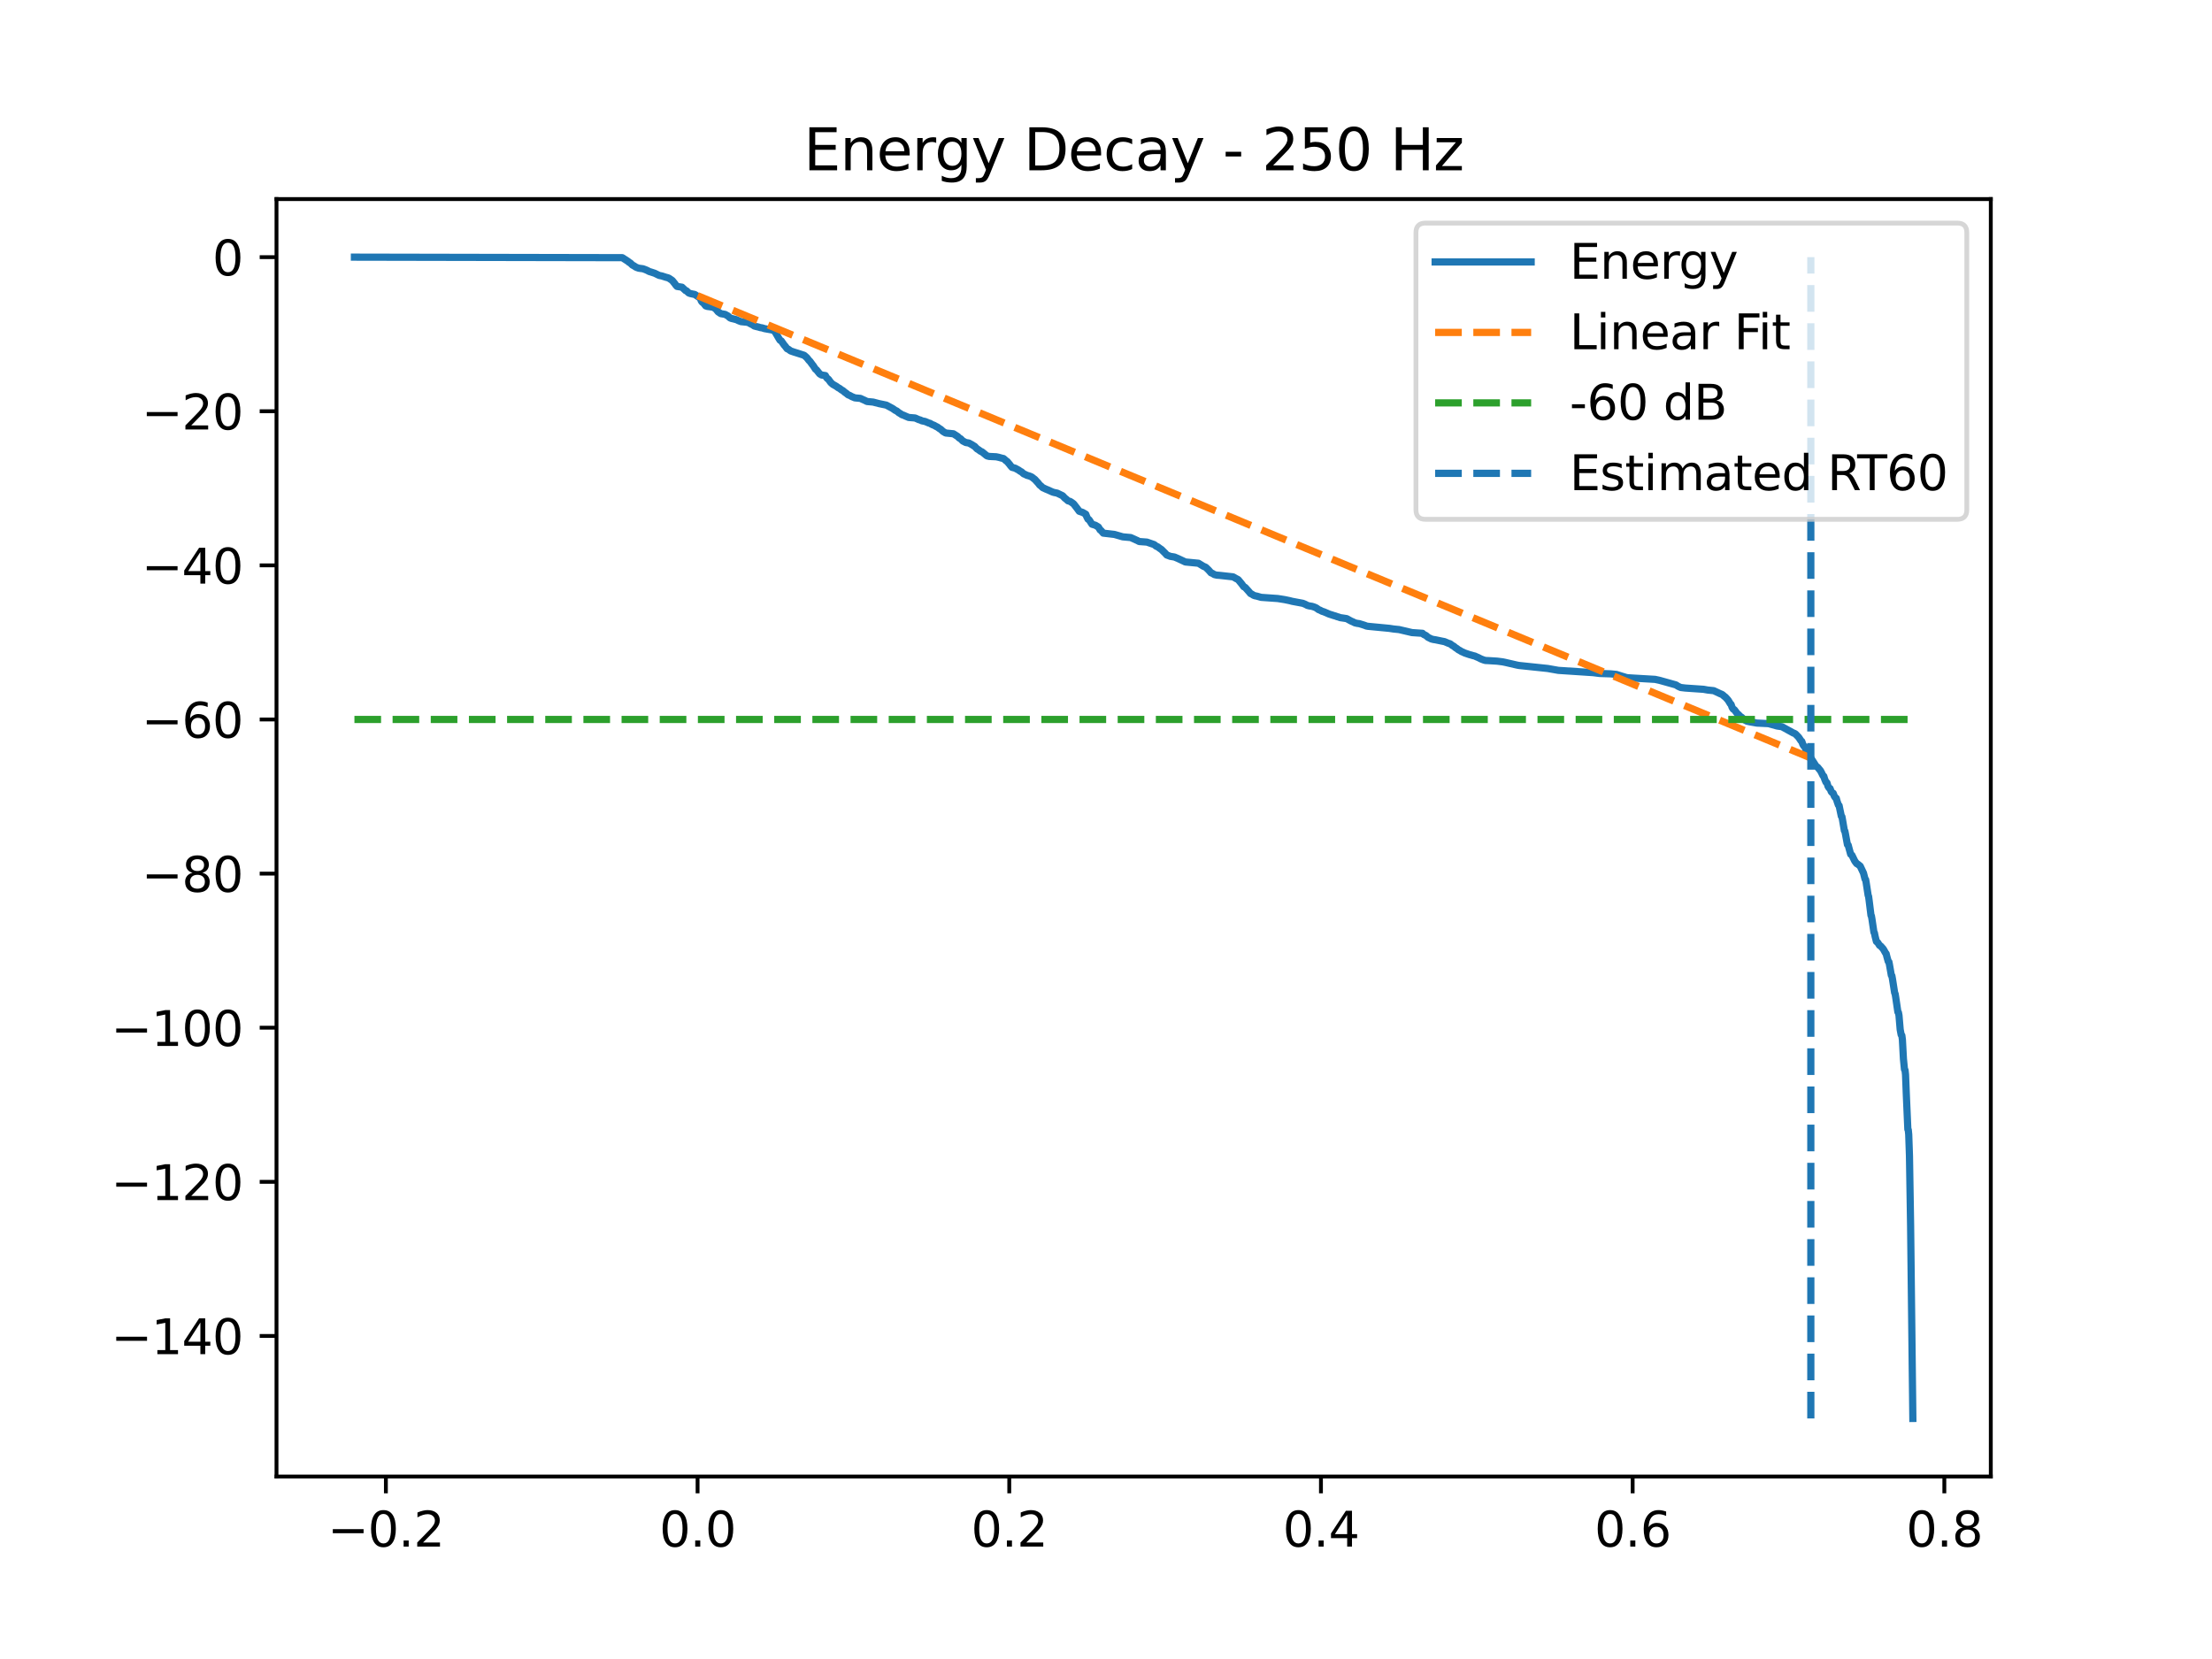 <?xml version="1.0" encoding="utf-8" standalone="no"?>
<!DOCTYPE svg PUBLIC "-//W3C//DTD SVG 1.1//EN"
  "http://www.w3.org/Graphics/SVG/1.1/DTD/svg11.dtd">
<svg xmlns:xlink="http://www.w3.org/1999/xlink" width="460.8pt" height="345.6pt" viewBox="0 0 460.8 345.6" xmlns="http://www.w3.org/2000/svg" version="1.1">
 <defs>
  <style type="text/css">*{stroke-linejoin: round; stroke-linecap: butt}</style>
 </defs>
 <g id="figure_1">
  <g id="patch_1">
   <path d="M 0 345.6 
L 460.8 345.6 
L 460.8 0 
L 0 0 
z
" style="fill: #ffffff"/>
  </g>
  <g id="axes_1">
   <g id="patch_2">
    <path d="M 57.6 307.584 
L 414.72 307.584 
L 414.72 41.472 
L 57.6 41.472 
z
" style="fill: #ffffff"/>
   </g>
   <g id="matplotlib.axis_1">
    <g id="xtick_1">
     <g id="line2d_1">
      <defs>
       <path id="me0f2b09099" d="M 0 0 
L 0 3.5 
" style="stroke: #000000; stroke-width: 0.8"/>
      </defs>
      <g>
       <use xlink:href="#me0f2b09099" x="80.387" y="307.584" style="stroke: #000000; stroke-width: 0.8"/>
      </g>
     </g>
     <g id="text_1">
      <!-- −0.2 -->
      <g transform="translate(68.245 322.182) scale(0.1 -0.1)">
       <defs>
        <path id="DejaVuSans-2212" d="M 678 2272 
L 4684 2272 
L 4684 1741 
L 678 1741 
L 678 2272 
z
" transform="scale(0.016)"/>
        <path id="DejaVuSans-30" d="M 2034 4250 
Q 1547 4250 1301 3770 
Q 1056 3291 1056 2328 
Q 1056 1369 1301 889 
Q 1547 409 2034 409 
Q 2525 409 2770 889 
Q 3016 1369 3016 2328 
Q 3016 3291 2770 3770 
Q 2525 4250 2034 4250 
z
M 2034 4750 
Q 2819 4750 3233 4129 
Q 3647 3509 3647 2328 
Q 3647 1150 3233 529 
Q 2819 -91 2034 -91 
Q 1250 -91 836 529 
Q 422 1150 422 2328 
Q 422 3509 836 4129 
Q 1250 4750 2034 4750 
z
" transform="scale(0.016)"/>
        <path id="DejaVuSans-2e" d="M 684 794 
L 1344 794 
L 1344 0 
L 684 0 
L 684 794 
z
" transform="scale(0.016)"/>
        <path id="DejaVuSans-32" d="M 1228 531 
L 3431 531 
L 3431 0 
L 469 0 
L 469 531 
Q 828 903 1448 1529 
Q 2069 2156 2228 2338 
Q 2531 2678 2651 2914 
Q 2772 3150 2772 3378 
Q 2772 3750 2511 3984 
Q 2250 4219 1831 4219 
Q 1534 4219 1204 4116 
Q 875 4013 500 3803 
L 500 4441 
Q 881 4594 1212 4672 
Q 1544 4750 1819 4750 
Q 2544 4750 2975 4387 
Q 3406 4025 3406 3419 
Q 3406 3131 3298 2873 
Q 3191 2616 2906 2266 
Q 2828 2175 2409 1742 
Q 1991 1309 1228 531 
z
" transform="scale(0.016)"/>
       </defs>
       <use xlink:href="#DejaVuSans-2212"/>
       <use xlink:href="#DejaVuSans-30" transform="translate(83.789 0)"/>
       <use xlink:href="#DejaVuSans-2e" transform="translate(147.412 0)"/>
       <use xlink:href="#DejaVuSans-32" transform="translate(179.199 0)"/>
      </g>
     </g>
    </g>
    <g id="xtick_2">
     <g id="line2d_2">
      <g>
       <use xlink:href="#me0f2b09099" x="145.318" y="307.584" style="stroke: #000000; stroke-width: 0.8"/>
      </g>
     </g>
     <g id="text_2">
      <!-- 0.0 -->
      <g transform="translate(137.366 322.182) scale(0.1 -0.1)">
       <use xlink:href="#DejaVuSans-30"/>
       <use xlink:href="#DejaVuSans-2e" transform="translate(63.623 0)"/>
       <use xlink:href="#DejaVuSans-30" transform="translate(95.41 0)"/>
      </g>
     </g>
    </g>
    <g id="xtick_3">
     <g id="line2d_3">
      <g>
       <use xlink:href="#me0f2b09099" x="210.249" y="307.584" style="stroke: #000000; stroke-width: 0.8"/>
      </g>
     </g>
     <g id="text_3">
      <!-- 0.2 -->
      <g transform="translate(202.297 322.182) scale(0.1 -0.1)">
       <use xlink:href="#DejaVuSans-30"/>
       <use xlink:href="#DejaVuSans-2e" transform="translate(63.623 0)"/>
       <use xlink:href="#DejaVuSans-32" transform="translate(95.41 0)"/>
      </g>
     </g>
    </g>
    <g id="xtick_4">
     <g id="line2d_4">
      <g>
       <use xlink:href="#me0f2b09099" x="275.179" y="307.584" style="stroke: #000000; stroke-width: 0.8"/>
      </g>
     </g>
     <g id="text_4">
      <!-- 0.4 -->
      <g transform="translate(267.228 322.182) scale(0.1 -0.1)">
       <defs>
        <path id="DejaVuSans-34" d="M 2419 4116 
L 825 1625 
L 2419 1625 
L 2419 4116 
z
M 2253 4666 
L 3047 4666 
L 3047 1625 
L 3713 1625 
L 3713 1100 
L 3047 1100 
L 3047 0 
L 2419 0 
L 2419 1100 
L 313 1100 
L 313 1709 
L 2253 4666 
z
" transform="scale(0.016)"/>
       </defs>
       <use xlink:href="#DejaVuSans-30"/>
       <use xlink:href="#DejaVuSans-2e" transform="translate(63.623 0)"/>
       <use xlink:href="#DejaVuSans-34" transform="translate(95.41 0)"/>
      </g>
     </g>
    </g>
    <g id="xtick_5">
     <g id="line2d_5">
      <g>
       <use xlink:href="#me0f2b09099" x="340.11" y="307.584" style="stroke: #000000; stroke-width: 0.8"/>
      </g>
     </g>
     <g id="text_5">
      <!-- 0.6 -->
      <g transform="translate(332.159 322.182) scale(0.1 -0.1)">
       <defs>
        <path id="DejaVuSans-36" d="M 2113 2584 
Q 1688 2584 1439 2293 
Q 1191 2003 1191 1497 
Q 1191 994 1439 701 
Q 1688 409 2113 409 
Q 2538 409 2786 701 
Q 3034 994 3034 1497 
Q 3034 2003 2786 2293 
Q 2538 2584 2113 2584 
z
M 3366 4563 
L 3366 3988 
Q 3128 4100 2886 4159 
Q 2644 4219 2406 4219 
Q 1781 4219 1451 3797 
Q 1122 3375 1075 2522 
Q 1259 2794 1537 2939 
Q 1816 3084 2150 3084 
Q 2853 3084 3261 2657 
Q 3669 2231 3669 1497 
Q 3669 778 3244 343 
Q 2819 -91 2113 -91 
Q 1303 -91 875 529 
Q 447 1150 447 2328 
Q 447 3434 972 4092 
Q 1497 4750 2381 4750 
Q 2619 4750 2861 4703 
Q 3103 4656 3366 4563 
z
" transform="scale(0.016)"/>
       </defs>
       <use xlink:href="#DejaVuSans-30"/>
       <use xlink:href="#DejaVuSans-2e" transform="translate(63.623 0)"/>
       <use xlink:href="#DejaVuSans-36" transform="translate(95.41 0)"/>
      </g>
     </g>
    </g>
    <g id="xtick_6">
     <g id="line2d_6">
      <g>
       <use xlink:href="#me0f2b09099" x="405.041" y="307.584" style="stroke: #000000; stroke-width: 0.8"/>
      </g>
     </g>
     <g id="text_6">
      <!-- 0.8 -->
      <g transform="translate(397.09 322.182) scale(0.1 -0.1)">
       <defs>
        <path id="DejaVuSans-38" d="M 2034 2216 
Q 1584 2216 1326 1975 
Q 1069 1734 1069 1313 
Q 1069 891 1326 650 
Q 1584 409 2034 409 
Q 2484 409 2743 651 
Q 3003 894 3003 1313 
Q 3003 1734 2745 1975 
Q 2488 2216 2034 2216 
z
M 1403 2484 
Q 997 2584 770 2862 
Q 544 3141 544 3541 
Q 544 4100 942 4425 
Q 1341 4750 2034 4750 
Q 2731 4750 3128 4425 
Q 3525 4100 3525 3541 
Q 3525 3141 3298 2862 
Q 3072 2584 2669 2484 
Q 3125 2378 3379 2068 
Q 3634 1759 3634 1313 
Q 3634 634 3220 271 
Q 2806 -91 2034 -91 
Q 1263 -91 848 271 
Q 434 634 434 1313 
Q 434 1759 690 2068 
Q 947 2378 1403 2484 
z
M 1172 3481 
Q 1172 3119 1398 2916 
Q 1625 2713 2034 2713 
Q 2441 2713 2670 2916 
Q 2900 3119 2900 3481 
Q 2900 3844 2670 4047 
Q 2441 4250 2034 4250 
Q 1625 4250 1398 4047 
Q 1172 3844 1172 3481 
z
" transform="scale(0.016)"/>
       </defs>
       <use xlink:href="#DejaVuSans-30"/>
       <use xlink:href="#DejaVuSans-2e" transform="translate(63.623 0)"/>
       <use xlink:href="#DejaVuSans-38" transform="translate(95.41 0)"/>
      </g>
     </g>
    </g>
   </g>
   <g id="matplotlib.axis_2">
    <g id="ytick_1">
     <g id="line2d_7">
      <defs>
       <path id="m13bcf0d8d6" d="M 0 0 
L -3.5 0 
" style="stroke: #000000; stroke-width: 0.8"/>
      </defs>
      <g>
       <use xlink:href="#m13bcf0d8d6" x="57.6" y="278.301" style="stroke: #000000; stroke-width: 0.8"/>
      </g>
     </g>
     <g id="text_7">
      <!-- −140 -->
      <g transform="translate(23.133 282.1) scale(0.1 -0.1)">
       <defs>
        <path id="DejaVuSans-31" d="M 794 531 
L 1825 531 
L 1825 4091 
L 703 3866 
L 703 4441 
L 1819 4666 
L 2450 4666 
L 2450 531 
L 3481 531 
L 3481 0 
L 794 0 
L 794 531 
z
" transform="scale(0.016)"/>
       </defs>
       <use xlink:href="#DejaVuSans-2212"/>
       <use xlink:href="#DejaVuSans-31" transform="translate(83.789 0)"/>
       <use xlink:href="#DejaVuSans-34" transform="translate(147.412 0)"/>
       <use xlink:href="#DejaVuSans-30" transform="translate(211.035 0)"/>
      </g>
     </g>
    </g>
    <g id="ytick_2">
     <g id="line2d_8">
      <g>
       <use xlink:href="#m13bcf0d8d6" x="57.6" y="246.196" style="stroke: #000000; stroke-width: 0.8"/>
      </g>
     </g>
     <g id="text_8">
      <!-- −120 -->
      <g transform="translate(23.133 249.995) scale(0.1 -0.1)">
       <use xlink:href="#DejaVuSans-2212"/>
       <use xlink:href="#DejaVuSans-31" transform="translate(83.789 0)"/>
       <use xlink:href="#DejaVuSans-32" transform="translate(147.412 0)"/>
       <use xlink:href="#DejaVuSans-30" transform="translate(211.035 0)"/>
      </g>
     </g>
    </g>
    <g id="ytick_3">
     <g id="line2d_9">
      <g>
       <use xlink:href="#m13bcf0d8d6" x="57.6" y="214.091" style="stroke: #000000; stroke-width: 0.8"/>
      </g>
     </g>
     <g id="text_9">
      <!-- −100 -->
      <g transform="translate(23.133 217.891) scale(0.1 -0.1)">
       <use xlink:href="#DejaVuSans-2212"/>
       <use xlink:href="#DejaVuSans-31" transform="translate(83.789 0)"/>
       <use xlink:href="#DejaVuSans-30" transform="translate(147.412 0)"/>
       <use xlink:href="#DejaVuSans-30" transform="translate(211.035 0)"/>
      </g>
     </g>
    </g>
    <g id="ytick_4">
     <g id="line2d_10">
      <g>
       <use xlink:href="#m13bcf0d8d6" x="57.6" y="181.987" style="stroke: #000000; stroke-width: 0.8"/>
      </g>
     </g>
     <g id="text_10">
      <!-- −80 -->
      <g transform="translate(29.495 185.786) scale(0.1 -0.1)">
       <use xlink:href="#DejaVuSans-2212"/>
       <use xlink:href="#DejaVuSans-38" transform="translate(83.789 0)"/>
       <use xlink:href="#DejaVuSans-30" transform="translate(147.412 0)"/>
      </g>
     </g>
    </g>
    <g id="ytick_5">
     <g id="line2d_11">
      <g>
       <use xlink:href="#m13bcf0d8d6" x="57.6" y="149.882" style="stroke: #000000; stroke-width: 0.8"/>
      </g>
     </g>
     <g id="text_11">
      <!-- −60 -->
      <g transform="translate(29.495 153.681) scale(0.1 -0.1)">
       <use xlink:href="#DejaVuSans-2212"/>
       <use xlink:href="#DejaVuSans-36" transform="translate(83.789 0)"/>
       <use xlink:href="#DejaVuSans-30" transform="translate(147.412 0)"/>
      </g>
     </g>
    </g>
    <g id="ytick_6">
     <g id="line2d_12">
      <g>
       <use xlink:href="#m13bcf0d8d6" x="57.6" y="117.777" style="stroke: #000000; stroke-width: 0.8"/>
      </g>
     </g>
     <g id="text_12">
      <!-- −40 -->
      <g transform="translate(29.495 121.577) scale(0.1 -0.1)">
       <use xlink:href="#DejaVuSans-2212"/>
       <use xlink:href="#DejaVuSans-34" transform="translate(83.789 0)"/>
       <use xlink:href="#DejaVuSans-30" transform="translate(147.412 0)"/>
      </g>
     </g>
    </g>
    <g id="ytick_7">
     <g id="line2d_13">
      <g>
       <use xlink:href="#m13bcf0d8d6" x="57.6" y="85.673" style="stroke: #000000; stroke-width: 0.8"/>
      </g>
     </g>
     <g id="text_13">
      <!-- −20 -->
      <g transform="translate(29.495 89.472) scale(0.1 -0.1)">
       <use xlink:href="#DejaVuSans-2212"/>
       <use xlink:href="#DejaVuSans-32" transform="translate(83.789 0)"/>
       <use xlink:href="#DejaVuSans-30" transform="translate(147.412 0)"/>
      </g>
     </g>
    </g>
    <g id="ytick_8">
     <g id="line2d_14">
      <g>
       <use xlink:href="#m13bcf0d8d6" x="57.6" y="53.568" style="stroke: #000000; stroke-width: 0.8"/>
      </g>
     </g>
     <g id="text_14">
      <!-- 0 -->
      <g transform="translate(44.237 57.367) scale(0.1 -0.1)">
       <use xlink:href="#DejaVuSans-30"/>
      </g>
     </g>
    </g>
   </g>
   <g id="line2d_15">
    <path d="M 73.833 53.568 
L 129.633 53.678 
L 130.816 54.443 
L 131.067 54.662 
L 131.29 54.769 
L 131.757 55.228 
L 132 55.338 
L 132.46 55.642 
L 132.73 55.757 
L 133.075 55.872 
L 133.941 55.989 
L 134.354 56.136 
L 134.651 56.256 
L 134.888 56.367 
L 135.253 56.56 
L 135.619 56.671 
L 136.051 56.812 
L 136.383 56.922 
L 136.789 57.12 
L 137.019 57.234 
L 137.33 57.377 
L 137.891 57.492 
L 138.723 57.762 
L 139.088 57.853 
L 139.359 57.964 
L 139.88 58.314 
L 140.055 58.446 
L 140.603 59.121 
L 140.772 59.371 
L 141.043 59.666 
L 142.071 59.829 
L 142.815 60.528 
L 143.025 60.593 
L 143.187 60.759 
L 143.485 61.034 
L 143.803 61.145 
L 144.154 61.226 
L 144.736 61.338 
L 145.453 61.824 
L 145.69 61.994 
L 145.872 62.101 
L 146.089 62.686 
L 146.305 62.974 
L 146.522 63.095 
L 147.015 63.722 
L 147.374 63.839 
L 147.82 63.892 
L 148.557 64.006 
L 148.983 64.267 
L 149.146 64.402 
L 149.606 64.969 
L 149.802 65.097 
L 150.147 65.334 
L 151.053 65.491 
L 151.385 65.679 
L 151.594 65.786 
L 152.081 66.222 
L 152.386 66.34 
L 152.805 66.435 
L 153.461 66.609 
L 153.779 66.772 
L 154.049 66.884 
L 154.374 67.004 
L 155.483 67.116 
L 155.93 67.195 
L 156.187 67.367 
L 156.505 67.528 
L 156.741 67.638 
L 157.147 67.915 
L 157.553 68.025 
L 157.993 68.126 
L 158.378 68.243 
L 158.784 68.306 
L 159.264 68.459 
L 160.847 68.742 
L 161.185 68.892 
L 161.388 69.005 
L 162.261 70.504 
L 162.497 70.875 
L 162.747 71.012 
L 163.37 71.896 
L 163.532 72.072 
L 163.972 72.645 
L 164.229 72.751 
L 164.702 73.1 
L 165.013 73.208 
L 165.385 73.337 
L 165.751 73.451 
L 167.523 74.016 
L 167.942 74.388 
L 168.091 74.525 
L 168.537 75.099 
L 168.693 75.226 
L 169.254 75.988 
L 169.403 76.169 
L 169.883 76.91 
L 170.066 77.018 
L 170.749 77.873 
L 171.148 78.121 
L 171.939 78.233 
L 172.115 78.56 
L 172.359 78.864 
L 172.548 78.977 
L 173.069 79.683 
L 173.245 79.846 
L 173.556 80.113 
L 173.786 80.223 
L 174.097 80.409 
L 174.286 80.524 
L 174.631 80.78 
L 174.861 80.886 
L 175.328 81.238 
L 175.558 81.351 
L 176.052 81.769 
L 176.254 81.894 
L 176.694 82.258 
L 176.998 82.369 
L 177.452 82.622 
L 177.729 82.733 
L 178.081 82.882 
L 179.237 82.991 
L 179.772 83.241 
L 180.029 83.351 
L 180.265 83.464 
L 180.61 83.637 
L 181.889 83.759 
L 183.086 84.073 
L 184.635 84.391 
L 185.893 85.063 
L 186.116 85.212 
L 186.515 85.494 
L 186.785 85.604 
L 187.259 85.989 
L 187.482 86.112 
L 187.895 86.392 
L 188.246 86.505 
L 188.673 86.702 
L 188.943 86.816 
L 189.295 86.963 
L 190.634 87.074 
L 191.439 87.43 
L 191.709 87.491 
L 192.014 87.656 
L 192.704 87.798 
L 193.049 87.939 
L 193.475 88.122 
L 193.745 88.19 
L 193.968 88.328 
L 194.293 88.491 
L 194.584 88.597 
L 195.017 88.847 
L 195.26 88.955 
L 195.747 89.308 
L 195.957 89.422 
L 196.444 89.87 
L 196.66 89.999 
L 197.005 90.202 
L 198.615 90.364 
L 199.521 90.942 
L 199.819 91.256 
L 200.083 91.379 
L 200.583 91.877 
L 200.82 91.987 
L 201.185 92.183 
L 201.835 92.292 
L 202.524 92.668 
L 202.788 92.85 
L 203.011 92.961 
L 203.539 93.511 
L 203.769 93.637 
L 204.276 94.011 
L 204.554 94.118 
L 205.081 94.543 
L 205.27 94.702 
L 205.602 94.967 
L 206.075 95.084 
L 207.53 95.156 
L 208.084 95.275 
L 208.693 95.445 
L 209.038 95.517 
L 209.234 95.673 
L 209.599 96.004 
L 209.789 96.113 
L 210.343 96.771 
L 210.519 97.016 
L 210.823 97.357 
L 211.479 97.535 
L 212.257 97.962 
L 212.521 98.17 
L 212.778 98.285 
L 213.252 98.708 
L 213.529 98.819 
L 213.941 99.022 
L 214.388 99.144 
L 214.773 99.293 
L 214.983 99.409 
L 215.402 99.743 
L 215.571 99.86 
L 216.045 100.388 
L 216.194 100.532 
L 216.62 101.079 
L 216.802 101.193 
L 217.222 101.593 
L 217.479 101.701 
L 217.851 101.881 
L 218.128 101.992 
L 218.453 102.126 
L 218.69 102.238 
L 219.014 102.386 
L 219.278 102.501 
L 219.582 102.591 
L 220.232 102.725 
L 221.368 103.275 
L 221.835 103.785 
L 222.024 103.911 
L 222.484 104.326 
L 222.937 104.459 
L 223.505 104.847 
L 223.674 104.986 
L 224.276 105.76 
L 224.439 105.973 
L 224.831 106.509 
L 225.541 106.747 
L 225.994 107.01 
L 226.19 107.122 
L 226.38 107.626 
L 226.65 108.148 
L 226.88 108.281 
L 227.482 109.201 
L 228.192 109.417 
L 228.821 109.803 
L 229.18 110.397 
L 229.349 110.498 
L 229.836 111.062 
L 232.149 111.33 
L 233.894 111.833 
L 235.545 111.982 
L 236.397 112.36 
L 236.661 112.488 
L 236.918 112.595 
L 237.31 112.809 
L 238.92 112.928 
L 240.428 113.445 
L 240.881 113.801 
L 241.165 113.911 
L 241.733 114.33 
L 241.929 114.449 
L 242.491 115.011 
L 242.66 115.169 
L 243.072 115.624 
L 243.397 115.739 
L 243.789 115.894 
L 244.655 116.036 
L 245.392 116.346 
L 246.934 117.069 
L 249.66 117.333 
L 250.709 117.975 
L 250.966 118.077 
L 251.189 118.185 
L 251.75 118.728 
L 251.919 118.917 
L 252.278 119.327 
L 252.582 119.448 
L 252.981 119.697 
L 253.495 119.816 
L 254.043 119.855 
L 256.884 120.169 
L 257.547 120.552 
L 257.777 120.662 
L 257.952 120.772 
L 258.521 121.458 
L 258.69 121.669 
L 259.102 122.229 
L 259.373 122.348 
L 259.975 123.018 
L 260.144 123.208 
L 260.516 123.65 
L 260.773 123.764 
L 261.131 123.998 
L 261.436 124.109 
L 261.814 124.182 
L 262.714 124.44 
L 266.177 124.683 
L 267.611 124.91 
L 268.666 125.128 
L 269.173 125.261 
L 271.392 125.676 
L 271.696 125.796 
L 271.953 125.907 
L 272.345 126.118 
L 272.778 126.23 
L 273.265 126.302 
L 273.651 126.412 
L 274.057 126.573 
L 274.273 126.691 
L 274.686 126.996 
L 274.97 127.102 
L 275.409 127.335 
L 275.768 127.444 
L 276.187 127.62 
L 276.458 127.734 
L 276.823 127.899 
L 277.148 128.007 
L 277.526 128.123 
L 277.851 128.234 
L 278.216 128.331 
L 278.514 128.452 
L 278.845 128.538 
L 279.19 128.666 
L 279.846 128.761 
L 280.543 128.871 
L 281.321 129.306 
L 281.585 129.437 
L 281.848 129.543 
L 282.241 129.743 
L 282.694 129.854 
L 283.161 129.918 
L 283.952 130.16 
L 284.331 130.283 
L 284.635 130.411 
L 284.973 130.471 
L 289.437 130.899 
L 290.323 131.035 
L 291.446 131.148 
L 294.145 131.78 
L 296.336 131.928 
L 296.586 132.174 
L 296.843 132.288 
L 297.06 132.399 
L 297.513 132.788 
L 297.77 132.901 
L 298.169 133.106 
L 298.622 133.22 
L 299.035 133.28 
L 300.428 133.568 
L 300.915 133.663 
L 301.781 134.029 
L 302.058 134.095 
L 302.254 134.244 
L 302.586 134.492 
L 302.809 134.597 
L 303.242 134.953 
L 303.445 135.068 
L 303.85 135.382 
L 304.087 135.493 
L 304.473 135.738 
L 304.737 135.845 
L 305.109 136.023 
L 305.426 136.133 
L 305.798 136.259 
L 306.13 136.372 
L 306.502 136.467 
L 306.86 136.578 
L 307.253 136.672 
L 307.51 136.799 
L 307.841 136.94 
L 308.085 137.05 
L 308.436 137.237 
L 308.707 137.345 
L 309.045 137.477 
L 309.444 137.589 
L 310.12 137.62 
L 311.892 137.73 
L 313.042 137.877 
L 313.583 137.989 
L 316.039 138.554 
L 316.438 138.628 
L 322.41 139.255 
L 324.642 139.648 
L 331.879 140.124 
L 333.211 140.294 
L 335.545 140.375 
L 336.729 140.495 
L 337.723 140.811 
L 338.095 140.925 
L 338.446 141.028 
L 338.798 141.144 
L 339.211 141.194 
L 340.32 141.263 
L 344.777 141.524 
L 345.704 141.723 
L 349.133 142.682 
L 349.546 142.947 
L 349.789 143.066 
L 350.127 143.217 
L 351.067 143.332 
L 354.882 143.594 
L 355.728 143.746 
L 356.999 143.878 
L 358.406 144.535 
L 358.643 144.621 
L 358.839 144.738 
L 359.245 145.091 
L 359.414 145.203 
L 359.901 145.737 
L 360.043 145.919 
L 360.476 146.632 
L 360.618 146.745 
L 360.834 147.376 
L 361.057 147.714 
L 361.294 147.842 
L 361.882 148.636 
L 362.072 148.773 
L 362.593 149.305 
L 362.802 149.414 
L 363.316 149.9 
L 363.546 150.034 
L 363.905 150.234 
L 364.514 150.367 
L 365.981 150.627 
L 368.409 150.746 
L 370.202 151.239 
L 371.203 151.384 
L 373.577 152.692 
L 373.814 152.777 
L 374.01 152.886 
L 374.591 153.474 
L 374.747 153.664 
L 375.193 154.337 
L 375.349 154.45 
L 375.559 155.059 
L 375.789 155.435 
L 375.998 155.564 
L 376.208 156.257 
L 376.431 156.65 
L 376.627 156.776 
L 376.837 157.477 
L 377.053 157.839 
L 377.263 157.966 
L 377.851 158.864 
L 378.014 159.125 
L 378.365 159.675 
L 378.616 159.796 
L 379.238 160.553 
L 379.387 160.83 
L 379.772 161.602 
L 379.935 161.709 
L 380.11 162.297 
L 380.374 162.922 
L 380.584 163.056 
L 380.807 163.799 
L 381.024 164.137 
L 381.233 164.253 
L 381.49 164.939 
L 381.693 165.138 
L 381.889 165.245 
L 382.099 165.806 
L 382.336 166.171 
L 382.525 166.285 
L 382.687 166.888 
L 382.965 167.695 
L 383.12 167.813 
L 383.256 168.487 
L 383.58 170.028 
L 383.709 170.134 
L 383.83 170.791 
L 384.216 173.044 
L 384.324 173.144 
L 384.446 173.752 
L 384.852 175.946 
L 385.014 176.056 
L 385.17 176.652 
L 385.528 177.957 
L 385.792 178.157 
L 386.353 179.311 
L 386.509 179.547 
L 386.793 179.912 
L 387.016 180.024 
L 387.361 180.306 
L 387.51 180.423 
L 388.2 181.882 
L 388.518 183.13 
L 388.646 183.24 
L 388.761 183.887 
L 389.174 186.554 
L 389.255 186.697 
L 389.377 187.604 
L 389.762 190.699 
L 389.85 190.796 
L 389.965 191.484 
L 390.371 194.213 
L 390.472 194.327 
L 390.621 195.071 
L 390.892 196.133 
L 391.169 196.355 
L 391.548 196.95 
L 391.764 197.063 
L 392.251 197.609 
L 392.386 197.803 
L 392.806 198.552 
L 392.921 198.671 
L 393.07 199.289 
L 393.354 200.287 
L 393.502 200.401 
L 393.631 201.089 
L 393.996 203.165 
L 394.111 203.267 
L 394.226 203.89 
L 394.693 206.861 
L 394.788 207.003 
L 394.916 207.78 
L 395.362 210.819 
L 395.477 210.92 
L 395.592 211.518 
L 395.843 214.473 
L 396.046 215.556 
L 396.188 215.7 
L 396.303 216.58 
L 396.519 220.582 
L 396.735 222.779 
L 396.857 222.924 
L 396.959 223.878 
L 397.128 228.177 
L 397.439 235.262 
L 397.527 235.377 
L 397.622 236.338 
L 397.777 240.81 
L 398.014 255.289 
L 398.481 295.488 
L 398.481 295.488 
" clip-path="url(#pf6759a3794)" style="fill: none; stroke: #1f77b4; stroke-width: 1.5; stroke-linecap: square"/>
   </g>
   <g id="line2d_16">
    <path d="M 145.318 61.595 
L 377.229 157.908 
" clip-path="url(#pf6759a3794)" style="fill: none; stroke-dasharray: 5.55,2.4; stroke-dashoffset: 0; stroke: #ff7f0e; stroke-width: 1.5"/>
   </g>
   <g id="line2d_17">
    <path d="M 73.833 149.882 
L 398.487 149.882 
L 398.487 149.882 
" clip-path="url(#pf6759a3794)" style="fill: none; stroke-dasharray: 5.55,2.4; stroke-dashoffset: 0; stroke: #2ca02c; stroke-width: 1.5"/>
   </g>
   <g id="LineCollection_1">
    <path d="M 377.229 295.488 
L 377.229 53.568 
" clip-path="url(#pf6759a3794)" style="fill: none; stroke-dasharray: 5.55,2.4; stroke-dashoffset: 0; stroke: #1f77b4; stroke-width: 1.5"/>
   </g>
   <g id="patch_3">
    <path d="M 57.6 307.584 
L 57.6 41.472 
" style="fill: none; stroke: #000000; stroke-width: 0.8; stroke-linejoin: miter; stroke-linecap: square"/>
   </g>
   <g id="patch_4">
    <path d="M 414.72 307.584 
L 414.72 41.472 
" style="fill: none; stroke: #000000; stroke-width: 0.8; stroke-linejoin: miter; stroke-linecap: square"/>
   </g>
   <g id="patch_5">
    <path d="M 57.6 307.584 
L 414.72 307.584 
" style="fill: none; stroke: #000000; stroke-width: 0.8; stroke-linejoin: miter; stroke-linecap: square"/>
   </g>
   <g id="patch_6">
    <path d="M 57.6 41.472 
L 414.72 41.472 
" style="fill: none; stroke: #000000; stroke-width: 0.8; stroke-linejoin: miter; stroke-linecap: square"/>
   </g>
   <g id="text_15">
    <!-- Energy Decay - 250 Hz -->
    <g transform="translate(167.407 35.472) scale(0.12 -0.12)">
     <defs>
      <path id="DejaVuSans-45" d="M 628 4666 
L 3578 4666 
L 3578 4134 
L 1259 4134 
L 1259 2753 
L 3481 2753 
L 3481 2222 
L 1259 2222 
L 1259 531 
L 3634 531 
L 3634 0 
L 628 0 
L 628 4666 
z
" transform="scale(0.016)"/>
      <path id="DejaVuSans-6e" d="M 3513 2113 
L 3513 0 
L 2938 0 
L 2938 2094 
Q 2938 2591 2744 2837 
Q 2550 3084 2163 3084 
Q 1697 3084 1428 2787 
Q 1159 2491 1159 1978 
L 1159 0 
L 581 0 
L 581 3500 
L 1159 3500 
L 1159 2956 
Q 1366 3272 1645 3428 
Q 1925 3584 2291 3584 
Q 2894 3584 3203 3211 
Q 3513 2838 3513 2113 
z
" transform="scale(0.016)"/>
      <path id="DejaVuSans-65" d="M 3597 1894 
L 3597 1613 
L 953 1613 
Q 991 1019 1311 708 
Q 1631 397 2203 397 
Q 2534 397 2845 478 
Q 3156 559 3463 722 
L 3463 178 
Q 3153 47 2828 -22 
Q 2503 -91 2169 -91 
Q 1331 -91 842 396 
Q 353 884 353 1716 
Q 353 2575 817 3079 
Q 1281 3584 2069 3584 
Q 2775 3584 3186 3129 
Q 3597 2675 3597 1894 
z
M 3022 2063 
Q 3016 2534 2758 2815 
Q 2500 3097 2075 3097 
Q 1594 3097 1305 2825 
Q 1016 2553 972 2059 
L 3022 2063 
z
" transform="scale(0.016)"/>
      <path id="DejaVuSans-72" d="M 2631 2963 
Q 2534 3019 2420 3045 
Q 2306 3072 2169 3072 
Q 1681 3072 1420 2755 
Q 1159 2438 1159 1844 
L 1159 0 
L 581 0 
L 581 3500 
L 1159 3500 
L 1159 2956 
Q 1341 3275 1631 3429 
Q 1922 3584 2338 3584 
Q 2397 3584 2469 3576 
Q 2541 3569 2628 3553 
L 2631 2963 
z
" transform="scale(0.016)"/>
      <path id="DejaVuSans-67" d="M 2906 1791 
Q 2906 2416 2648 2759 
Q 2391 3103 1925 3103 
Q 1463 3103 1205 2759 
Q 947 2416 947 1791 
Q 947 1169 1205 825 
Q 1463 481 1925 481 
Q 2391 481 2648 825 
Q 2906 1169 2906 1791 
z
M 3481 434 
Q 3481 -459 3084 -895 
Q 2688 -1331 1869 -1331 
Q 1566 -1331 1297 -1286 
Q 1028 -1241 775 -1147 
L 775 -588 
Q 1028 -725 1275 -790 
Q 1522 -856 1778 -856 
Q 2344 -856 2625 -561 
Q 2906 -266 2906 331 
L 2906 616 
Q 2728 306 2450 153 
Q 2172 0 1784 0 
Q 1141 0 747 490 
Q 353 981 353 1791 
Q 353 2603 747 3093 
Q 1141 3584 1784 3584 
Q 2172 3584 2450 3431 
Q 2728 3278 2906 2969 
L 2906 3500 
L 3481 3500 
L 3481 434 
z
" transform="scale(0.016)"/>
      <path id="DejaVuSans-79" d="M 2059 -325 
Q 1816 -950 1584 -1140 
Q 1353 -1331 966 -1331 
L 506 -1331 
L 506 -850 
L 844 -850 
Q 1081 -850 1212 -737 
Q 1344 -625 1503 -206 
L 1606 56 
L 191 3500 
L 800 3500 
L 1894 763 
L 2988 3500 
L 3597 3500 
L 2059 -325 
z
" transform="scale(0.016)"/>
      <path id="DejaVuSans-20" transform="scale(0.016)"/>
      <path id="DejaVuSans-44" d="M 1259 4147 
L 1259 519 
L 2022 519 
Q 2988 519 3436 956 
Q 3884 1394 3884 2338 
Q 3884 3275 3436 3711 
Q 2988 4147 2022 4147 
L 1259 4147 
z
M 628 4666 
L 1925 4666 
Q 3281 4666 3915 4102 
Q 4550 3538 4550 2338 
Q 4550 1131 3912 565 
Q 3275 0 1925 0 
L 628 0 
L 628 4666 
z
" transform="scale(0.016)"/>
      <path id="DejaVuSans-63" d="M 3122 3366 
L 3122 2828 
Q 2878 2963 2633 3030 
Q 2388 3097 2138 3097 
Q 1578 3097 1268 2742 
Q 959 2388 959 1747 
Q 959 1106 1268 751 
Q 1578 397 2138 397 
Q 2388 397 2633 464 
Q 2878 531 3122 666 
L 3122 134 
Q 2881 22 2623 -34 
Q 2366 -91 2075 -91 
Q 1284 -91 818 406 
Q 353 903 353 1747 
Q 353 2603 823 3093 
Q 1294 3584 2113 3584 
Q 2378 3584 2631 3529 
Q 2884 3475 3122 3366 
z
" transform="scale(0.016)"/>
      <path id="DejaVuSans-61" d="M 2194 1759 
Q 1497 1759 1228 1600 
Q 959 1441 959 1056 
Q 959 750 1161 570 
Q 1363 391 1709 391 
Q 2188 391 2477 730 
Q 2766 1069 2766 1631 
L 2766 1759 
L 2194 1759 
z
M 3341 1997 
L 3341 0 
L 2766 0 
L 2766 531 
Q 2569 213 2275 61 
Q 1981 -91 1556 -91 
Q 1019 -91 701 211 
Q 384 513 384 1019 
Q 384 1609 779 1909 
Q 1175 2209 1959 2209 
L 2766 2209 
L 2766 2266 
Q 2766 2663 2505 2880 
Q 2244 3097 1772 3097 
Q 1472 3097 1187 3025 
Q 903 2953 641 2809 
L 641 3341 
Q 956 3463 1253 3523 
Q 1550 3584 1831 3584 
Q 2591 3584 2966 3190 
Q 3341 2797 3341 1997 
z
" transform="scale(0.016)"/>
      <path id="DejaVuSans-2d" d="M 313 2009 
L 1997 2009 
L 1997 1497 
L 313 1497 
L 313 2009 
z
" transform="scale(0.016)"/>
      <path id="DejaVuSans-35" d="M 691 4666 
L 3169 4666 
L 3169 4134 
L 1269 4134 
L 1269 2991 
Q 1406 3038 1543 3061 
Q 1681 3084 1819 3084 
Q 2600 3084 3056 2656 
Q 3513 2228 3513 1497 
Q 3513 744 3044 326 
Q 2575 -91 1722 -91 
Q 1428 -91 1123 -41 
Q 819 9 494 109 
L 494 744 
Q 775 591 1075 516 
Q 1375 441 1709 441 
Q 2250 441 2565 725 
Q 2881 1009 2881 1497 
Q 2881 1984 2565 2268 
Q 2250 2553 1709 2553 
Q 1456 2553 1204 2497 
Q 953 2441 691 2322 
L 691 4666 
z
" transform="scale(0.016)"/>
      <path id="DejaVuSans-48" d="M 628 4666 
L 1259 4666 
L 1259 2753 
L 3553 2753 
L 3553 4666 
L 4184 4666 
L 4184 0 
L 3553 0 
L 3553 2222 
L 1259 2222 
L 1259 0 
L 628 0 
L 628 4666 
z
" transform="scale(0.016)"/>
      <path id="DejaVuSans-7a" d="M 353 3500 
L 3084 3500 
L 3084 2975 
L 922 459 
L 3084 459 
L 3084 0 
L 275 0 
L 275 525 
L 2438 3041 
L 353 3041 
L 353 3500 
z
" transform="scale(0.016)"/>
     </defs>
     <use xlink:href="#DejaVuSans-45"/>
     <use xlink:href="#DejaVuSans-6e" transform="translate(63.184 0)"/>
     <use xlink:href="#DejaVuSans-65" transform="translate(126.562 0)"/>
     <use xlink:href="#DejaVuSans-72" transform="translate(188.086 0)"/>
     <use xlink:href="#DejaVuSans-67" transform="translate(227.449 0)"/>
     <use xlink:href="#DejaVuSans-79" transform="translate(290.926 0)"/>
     <use xlink:href="#DejaVuSans-20" transform="translate(350.105 0)"/>
     <use xlink:href="#DejaVuSans-44" transform="translate(381.893 0)"/>
     <use xlink:href="#DejaVuSans-65" transform="translate(458.895 0)"/>
     <use xlink:href="#DejaVuSans-63" transform="translate(520.418 0)"/>
     <use xlink:href="#DejaVuSans-61" transform="translate(575.398 0)"/>
     <use xlink:href="#DejaVuSans-79" transform="translate(636.678 0)"/>
     <use xlink:href="#DejaVuSans-20" transform="translate(695.857 0)"/>
     <use xlink:href="#DejaVuSans-2d" transform="translate(727.645 0)"/>
     <use xlink:href="#DejaVuSans-20" transform="translate(763.729 0)"/>
     <use xlink:href="#DejaVuSans-32" transform="translate(795.516 0)"/>
     <use xlink:href="#DejaVuSans-35" transform="translate(859.139 0)"/>
     <use xlink:href="#DejaVuSans-30" transform="translate(922.762 0)"/>
     <use xlink:href="#DejaVuSans-20" transform="translate(986.385 0)"/>
     <use xlink:href="#DejaVuSans-48" transform="translate(1018.172 0)"/>
     <use xlink:href="#DejaVuSans-7a" transform="translate(1093.367 0)"/>
    </g>
   </g>
   <g id="legend_1">
    <g id="patch_7">
     <path d="M 296.968 108.184 
L 407.72 108.184 
Q 409.72 108.184 409.72 106.184 
L 409.72 48.472 
Q 409.72 46.472 407.72 46.472 
L 296.968 46.472 
Q 294.968 46.472 294.968 48.472 
L 294.968 106.184 
Q 294.968 108.184 296.968 108.184 
z
" style="fill: #ffffff; opacity: 0.8; stroke: #cccccc; stroke-linejoin: miter"/>
    </g>
    <g id="line2d_18">
     <path d="M 298.968 54.57 
L 308.968 54.57 
L 318.968 54.57 
" style="fill: none; stroke: #1f77b4; stroke-width: 1.5; stroke-linecap: square"/>
    </g>
    <g id="text_16">
     <!-- Energy -->
     <g transform="translate(326.968 58.07) scale(0.1 -0.1)">
      <use xlink:href="#DejaVuSans-45"/>
      <use xlink:href="#DejaVuSans-6e" transform="translate(63.184 0)"/>
      <use xlink:href="#DejaVuSans-65" transform="translate(126.562 0)"/>
      <use xlink:href="#DejaVuSans-72" transform="translate(188.086 0)"/>
      <use xlink:href="#DejaVuSans-67" transform="translate(227.449 0)"/>
      <use xlink:href="#DejaVuSans-79" transform="translate(290.926 0)"/>
     </g>
    </g>
    <g id="line2d_19">
     <path d="M 298.968 69.249 
L 308.968 69.249 
L 318.968 69.249 
" style="fill: none; stroke-dasharray: 5.55,2.4; stroke-dashoffset: 0; stroke: #ff7f0e; stroke-width: 1.5"/>
    </g>
    <g id="text_17">
     <!-- Linear Fit -->
     <g transform="translate(326.968 72.749) scale(0.1 -0.1)">
      <defs>
       <path id="DejaVuSans-4c" d="M 628 4666 
L 1259 4666 
L 1259 531 
L 3531 531 
L 3531 0 
L 628 0 
L 628 4666 
z
" transform="scale(0.016)"/>
       <path id="DejaVuSans-69" d="M 603 3500 
L 1178 3500 
L 1178 0 
L 603 0 
L 603 3500 
z
M 603 4863 
L 1178 4863 
L 1178 4134 
L 603 4134 
L 603 4863 
z
" transform="scale(0.016)"/>
       <path id="DejaVuSans-46" d="M 628 4666 
L 3309 4666 
L 3309 4134 
L 1259 4134 
L 1259 2759 
L 3109 2759 
L 3109 2228 
L 1259 2228 
L 1259 0 
L 628 0 
L 628 4666 
z
" transform="scale(0.016)"/>
       <path id="DejaVuSans-74" d="M 1172 4494 
L 1172 3500 
L 2356 3500 
L 2356 3053 
L 1172 3053 
L 1172 1153 
Q 1172 725 1289 603 
Q 1406 481 1766 481 
L 2356 481 
L 2356 0 
L 1766 0 
Q 1100 0 847 248 
Q 594 497 594 1153 
L 594 3053 
L 172 3053 
L 172 3500 
L 594 3500 
L 594 4494 
L 1172 4494 
z
" transform="scale(0.016)"/>
      </defs>
      <use xlink:href="#DejaVuSans-4c"/>
      <use xlink:href="#DejaVuSans-69" transform="translate(55.713 0)"/>
      <use xlink:href="#DejaVuSans-6e" transform="translate(83.496 0)"/>
      <use xlink:href="#DejaVuSans-65" transform="translate(146.875 0)"/>
      <use xlink:href="#DejaVuSans-61" transform="translate(208.398 0)"/>
      <use xlink:href="#DejaVuSans-72" transform="translate(269.678 0)"/>
      <use xlink:href="#DejaVuSans-20" transform="translate(310.791 0)"/>
      <use xlink:href="#DejaVuSans-46" transform="translate(342.578 0)"/>
      <use xlink:href="#DejaVuSans-69" transform="translate(392.848 0)"/>
      <use xlink:href="#DejaVuSans-74" transform="translate(420.631 0)"/>
     </g>
    </g>
    <g id="line2d_20">
     <path d="M 298.968 83.927 
L 308.968 83.927 
L 318.968 83.927 
" style="fill: none; stroke-dasharray: 5.55,2.4; stroke-dashoffset: 0; stroke: #2ca02c; stroke-width: 1.5"/>
    </g>
    <g id="text_18">
     <!-- -60 dB -->
     <g transform="translate(326.968 87.427) scale(0.1 -0.1)">
      <defs>
       <path id="DejaVuSans-64" d="M 2906 2969 
L 2906 4863 
L 3481 4863 
L 3481 0 
L 2906 0 
L 2906 525 
Q 2725 213 2448 61 
Q 2172 -91 1784 -91 
Q 1150 -91 751 415 
Q 353 922 353 1747 
Q 353 2572 751 3078 
Q 1150 3584 1784 3584 
Q 2172 3584 2448 3432 
Q 2725 3281 2906 2969 
z
M 947 1747 
Q 947 1113 1208 752 
Q 1469 391 1925 391 
Q 2381 391 2643 752 
Q 2906 1113 2906 1747 
Q 2906 2381 2643 2742 
Q 2381 3103 1925 3103 
Q 1469 3103 1208 2742 
Q 947 2381 947 1747 
z
" transform="scale(0.016)"/>
       <path id="DejaVuSans-42" d="M 1259 2228 
L 1259 519 
L 2272 519 
Q 2781 519 3026 730 
Q 3272 941 3272 1375 
Q 3272 1813 3026 2020 
Q 2781 2228 2272 2228 
L 1259 2228 
z
M 1259 4147 
L 1259 2741 
L 2194 2741 
Q 2656 2741 2882 2914 
Q 3109 3088 3109 3444 
Q 3109 3797 2882 3972 
Q 2656 4147 2194 4147 
L 1259 4147 
z
M 628 4666 
L 2241 4666 
Q 2963 4666 3353 4366 
Q 3744 4066 3744 3513 
Q 3744 3084 3544 2831 
Q 3344 2578 2956 2516 
Q 3422 2416 3680 2098 
Q 3938 1781 3938 1306 
Q 3938 681 3513 340 
Q 3088 0 2303 0 
L 628 0 
L 628 4666 
z
" transform="scale(0.016)"/>
      </defs>
      <use xlink:href="#DejaVuSans-2d"/>
      <use xlink:href="#DejaVuSans-36" transform="translate(36.084 0)"/>
      <use xlink:href="#DejaVuSans-30" transform="translate(99.707 0)"/>
      <use xlink:href="#DejaVuSans-20" transform="translate(163.33 0)"/>
      <use xlink:href="#DejaVuSans-64" transform="translate(195.117 0)"/>
      <use xlink:href="#DejaVuSans-42" transform="translate(258.594 0)"/>
     </g>
    </g>
    <g id="line2d_21">
     <path d="M 298.968 98.605 
L 318.968 98.605 
" style="fill: none; stroke-dasharray: 5.55,2.4; stroke-dashoffset: 0; stroke: #1f77b4; stroke-width: 1.5"/>
    </g>
    <g id="text_19">
     <!-- Estimated RT60 -->
     <g transform="translate(326.968 102.105) scale(0.1 -0.1)">
      <defs>
       <path id="DejaVuSans-73" d="M 2834 3397 
L 2834 2853 
Q 2591 2978 2328 3040 
Q 2066 3103 1784 3103 
Q 1356 3103 1142 2972 
Q 928 2841 928 2578 
Q 928 2378 1081 2264 
Q 1234 2150 1697 2047 
L 1894 2003 
Q 2506 1872 2764 1633 
Q 3022 1394 3022 966 
Q 3022 478 2636 193 
Q 2250 -91 1575 -91 
Q 1294 -91 989 -36 
Q 684 19 347 128 
L 347 722 
Q 666 556 975 473 
Q 1284 391 1588 391 
Q 1994 391 2212 530 
Q 2431 669 2431 922 
Q 2431 1156 2273 1281 
Q 2116 1406 1581 1522 
L 1381 1569 
Q 847 1681 609 1914 
Q 372 2147 372 2553 
Q 372 3047 722 3315 
Q 1072 3584 1716 3584 
Q 2034 3584 2315 3537 
Q 2597 3491 2834 3397 
z
" transform="scale(0.016)"/>
       <path id="DejaVuSans-6d" d="M 3328 2828 
Q 3544 3216 3844 3400 
Q 4144 3584 4550 3584 
Q 5097 3584 5394 3201 
Q 5691 2819 5691 2113 
L 5691 0 
L 5113 0 
L 5113 2094 
Q 5113 2597 4934 2840 
Q 4756 3084 4391 3084 
Q 3944 3084 3684 2787 
Q 3425 2491 3425 1978 
L 3425 0 
L 2847 0 
L 2847 2094 
Q 2847 2600 2669 2842 
Q 2491 3084 2119 3084 
Q 1678 3084 1418 2786 
Q 1159 2488 1159 1978 
L 1159 0 
L 581 0 
L 581 3500 
L 1159 3500 
L 1159 2956 
Q 1356 3278 1631 3431 
Q 1906 3584 2284 3584 
Q 2666 3584 2933 3390 
Q 3200 3197 3328 2828 
z
" transform="scale(0.016)"/>
       <path id="DejaVuSans-52" d="M 2841 2188 
Q 3044 2119 3236 1894 
Q 3428 1669 3622 1275 
L 4263 0 
L 3584 0 
L 2988 1197 
Q 2756 1666 2539 1819 
Q 2322 1972 1947 1972 
L 1259 1972 
L 1259 0 
L 628 0 
L 628 4666 
L 2053 4666 
Q 2853 4666 3247 4331 
Q 3641 3997 3641 3322 
Q 3641 2881 3436 2590 
Q 3231 2300 2841 2188 
z
M 1259 4147 
L 1259 2491 
L 2053 2491 
Q 2509 2491 2742 2702 
Q 2975 2913 2975 3322 
Q 2975 3731 2742 3939 
Q 2509 4147 2053 4147 
L 1259 4147 
z
" transform="scale(0.016)"/>
       <path id="DejaVuSans-54" d="M -19 4666 
L 3928 4666 
L 3928 4134 
L 2272 4134 
L 2272 0 
L 1638 0 
L 1638 4134 
L -19 4134 
L -19 4666 
z
" transform="scale(0.016)"/>
      </defs>
      <use xlink:href="#DejaVuSans-45"/>
      <use xlink:href="#DejaVuSans-73" transform="translate(63.184 0)"/>
      <use xlink:href="#DejaVuSans-74" transform="translate(115.283 0)"/>
      <use xlink:href="#DejaVuSans-69" transform="translate(154.492 0)"/>
      <use xlink:href="#DejaVuSans-6d" transform="translate(182.275 0)"/>
      <use xlink:href="#DejaVuSans-61" transform="translate(279.688 0)"/>
      <use xlink:href="#DejaVuSans-74" transform="translate(340.967 0)"/>
      <use xlink:href="#DejaVuSans-65" transform="translate(380.176 0)"/>
      <use xlink:href="#DejaVuSans-64" transform="translate(441.699 0)"/>
      <use xlink:href="#DejaVuSans-20" transform="translate(505.176 0)"/>
      <use xlink:href="#DejaVuSans-52" transform="translate(536.963 0)"/>
      <use xlink:href="#DejaVuSans-54" transform="translate(599.195 0)"/>
      <use xlink:href="#DejaVuSans-36" transform="translate(660.279 0)"/>
      <use xlink:href="#DejaVuSans-30" transform="translate(723.902 0)"/>
     </g>
    </g>
   </g>
  </g>
 </g>
 <defs>
  <clipPath id="pf6759a3794">
   <rect x="57.6" y="41.472" width="357.12" height="266.112"/>
  </clipPath>
 </defs>
</svg>
